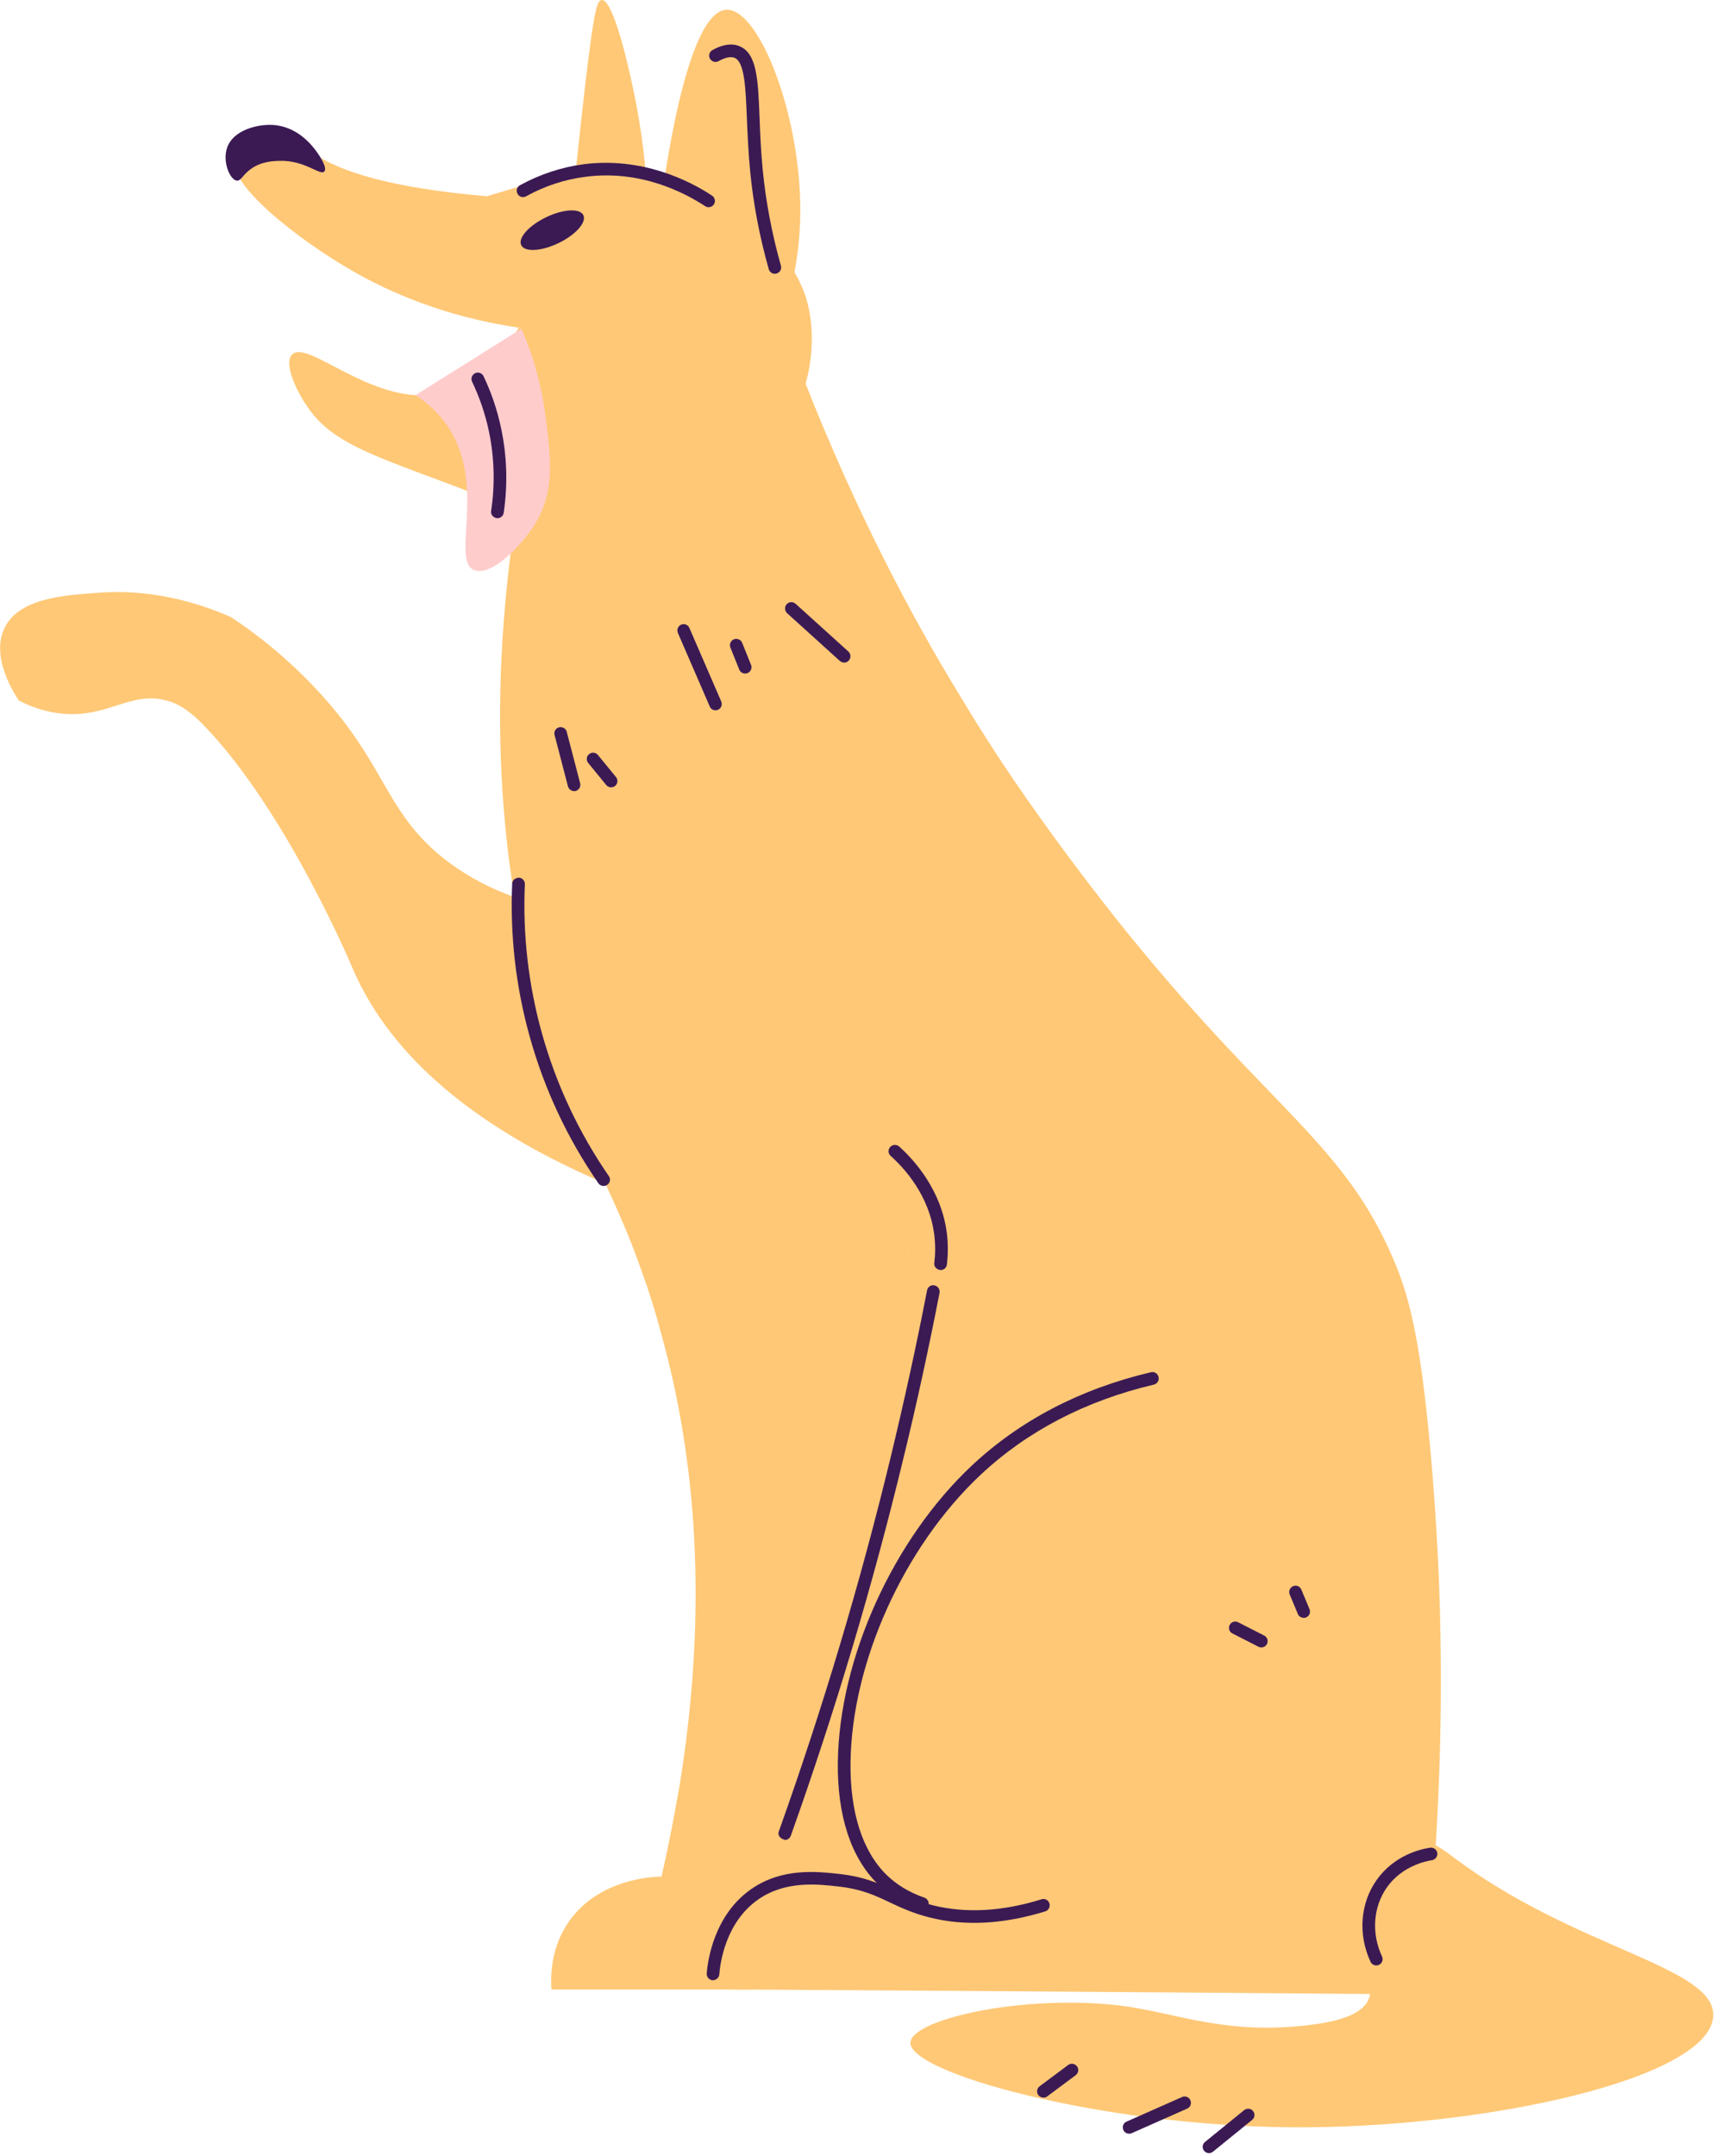 <svg width="171" height="214" viewBox="0 0 171 214" fill="none" xmlns="http://www.w3.org/2000/svg">
<g clip-path="url(#clip0_2020_4133)">
<path d="M64.56 119.26C62.99 118.68 61.49 118.1 60.1 117.49C44.13 110.68 37.72 102.54 34.93 95.93C34.93 95.93 28.46 80.57 20.35 72.12C18.89 70.59 17.76 69.84 16.47 69.53C13 68.61 10.75 71.2 6.39 70.86C4.41 70.72 2.85 70.04 1.86 69.53C1.42 68.85 -0.93 65.27 0.43 62.38C1.83 59.38 6.32 59.08 9.83 58.84C12.49 58.64 17.22 58.74 22.94 61.26C25.12 62.69 28.36 65.11 31.69 68.72C37.11 74.61 38.03 78.7 41.23 82.48C42.87 84.42 45.32 86.53 49.06 88.24C49.67 88.51 50.35 88.79 51.07 89.06C51.17 89.09 51.31 89.13 51.44 89.2C52.09 89.44 52.8 89.64 53.55 89.85C56.07 90.57 59 91.11 62.47 91.42C63.15 100.72 63.87 109.98 64.55 119.28L64.56 119.26Z" fill="#FFC876"/>
<path d="M91.13 135.81C91.23 139.76 91.13 143.95 90.72 148.38C90.52 150.56 90.28 152.71 89.94 154.78C88.68 163.4 86.5 171.1 83.98 177.77C83.44 179.3 82.86 180.77 82.28 182.13C81.63 183.63 81.02 185.09 80.34 186.46C78.33 190.75 76.29 194.43 74.45 197.5H54.76C54.69 196.41 54.62 193.75 56.22 191.16C59.25 186.32 65.28 186.29 65.69 186.29C66.41 183.16 66.98 180.13 67.5 177.16C70.33 159.62 69.13 144.84 65.66 132.4C65.11 130.29 64.47 128.24 63.75 126.27C62.49 122.66 61.3 120.07 60.11 117.48C60.04 117.34 59.97 117.21 59.94 117.11C58.65 114.28 57.35 111.63 55.99 107.78C53.98 102.3 52.48 96.81 51.49 91.36C51.39 90.88 51.32 90.47 51.25 90.07C51.18 89.73 51.11 89.35 51.08 89.05C49.58 79.79 49.34 70.62 50.02 61.73C50.19 59.45 50.43 57.2 50.7 54.95C50.84 53.76 51.01 52.57 51.18 51.41C51.32 50.49 51.49 49.64 51.62 48.75C52.17 49.81 52.68 50.83 53.22 51.88C53.36 52.15 53.53 52.46 53.66 52.73C55.02 55.39 56.38 58.01 57.75 60.67C58.87 62.88 60 65.1 61.16 67.35C70.87 86.25 80.54 105.16 90.25 124.1C90.69 127.68 91.03 131.56 91.14 135.82L91.13 135.81Z" fill="#FFC876"/>
<path d="M142.56 183.19C142.29 187.86 141.88 192.8 141.3 197.97C139.53 197.97 137.79 197.94 136.02 197.94C115.48 197.77 94.94 197.63 74.44 197.5H73.01C72.43 196.65 71.68 195.22 71.55 193.34C71.55 193.14 71.52 192.93 71.52 192.73C71.55 188.64 74.82 185.82 75.68 185.1C78.17 182.95 80.86 182.34 82.29 182.14C81.34 180.98 80.31 179.59 79.36 177.95C77.76 175.16 76.46 171.72 76.4 167.83C76.3 159.42 82.05 155.23 86.38 144.02C88.08 139.56 89.99 132.92 90.26 124.09C79.29 110.53 67.68 92.86 58.89 70.75C58.72 70.31 58.55 69.9 58.38 69.46C58.28 69.19 58.18 68.95 58.07 68.68C57.59 67.49 57.15 66.26 56.71 65.04C56.4 64.22 56.13 63.4 55.86 62.59C54.67 59.22 53.65 55.91 52.73 52.68C52.7 52.54 52.63 52.41 52.59 52.27C52.25 51.08 51.94 49.92 51.64 48.76C52.63 48.35 53.58 47.94 54.57 47.53C62.88 44.02 71.26 40.55 79.57 37.07C79.71 37.44 79.84 37.79 80.01 38.13C84.98 50.7 90.36 60.95 95.3 69.02C97.75 73.11 100.07 76.62 102.18 79.61C107.66 87.44 112.64 93.44 112.64 93.44C126.43 110.3 133.55 113.67 138.39 125.05C139.79 128.35 140.98 132.27 142.03 143.78C142.37 147.56 142.68 151.82 142.88 156.59C143.19 164.25 143.19 173.14 142.57 183.19H142.56Z" fill="#FFC876"/>
<path d="M23.33 15.56C22.32 18.12 29.63 23.83 35.08 26.94C38.59 28.95 44.04 31.42 51.52 32.53C50.01 35.09 47.6 38.15 43.99 39.01C37.25 40.62 30.61 33.57 29 35.2C28.14 36.07 29.44 39.02 30.94 40.95C33.16 43.8 36.63 45.09 43.58 47.67C46.51 48.76 47.24 49.02 48.79 49.89C51.45 51.38 52.27 52.56 55.09 53.1C59.26 53.9 65.65 53.11 74.86 45.16C75.96 44.4 77.76 42.94 79.07 40.54C79.07 40.54 81.35 36.36 80.37 30.9C79.14 24.07 70.92 17.9 59.79 16.07C55.98 17.21 52.16 18.34 48.35 19.48C38.62 18.65 33.96 17 31.54 15.49C30.94 15.12 28.63 13.6 26.01 14.09C25.46 14.19 23.74 14.52 23.34 15.55L23.33 15.56Z" fill="#FFC876"/>
<path d="M65.46 21.51C65.91 17.93 68.13 1.15 72.14 0.97C75.37 0.82 79.57 11.45 79.47 21.18C79.43 25.42 78.57 28.93 77.77 31.39L65.46 21.51Z" fill="#FFC876"/>
<path d="M57.01 18.66C57.26 16.12 57.64 12.45 58.16 8.03C58.96 1.37 59.24 0.05 59.74 3.93282e-05C60.93 -0.11 62.55 7.01 63.2 10.45C64.04 14.88 64.28 18.6 64.35 21.14L57 18.65L57.01 18.66Z" fill="#FFC876"/>
<path d="M55.47 24.13C53.77 24.95 52.11 25.05 51.76 24.34C51.41 23.63 52.52 22.39 54.22 21.57C55.92 20.75 57.58 20.65 57.93 21.36C58.27 22.07 57.17 23.31 55.47 24.13Z" fill="#3B1A54"/>
<path d="M23.52 17.93C23.93 17.97 24.08 17.38 24.89 16.79C25.93 16.03 27.09 15.99 27.73 15.97C30.27 15.87 31.81 17.48 32.21 17.02C32.53 16.66 31.75 15.46 31.34 14.92C30.95 14.41 29.51 12.52 27.04 12.4C25.49 12.33 23.16 12.94 22.56 14.64C22.06 16.04 22.83 17.86 23.52 17.93Z" fill="#3B1A54"/>
<path d="M91.59 189.6C89.72 188.99 88.29 188.13 87.13 186.99C84.49 184.38 83.13 180.21 83.2 174.92C83.33 164.66 88.68 152.83 96.5 145.49C101.3 140.99 107.29 137.87 114.29 136.22C114.62 136.13 114.97 136.35 115.05 136.69C115.13 137.03 114.92 137.37 114.58 137.45C107.8 139.05 102.01 142.06 97.37 146.41C89.78 153.53 84.59 164.99 84.46 174.94C84.4 179.88 85.63 183.74 88.02 186.1C89.04 187.1 90.31 187.87 91.8 188.38C92.12 188.49 92.3 188.85 92.19 189.18C92.1 189.44 91.86 189.6 91.6 189.6H91.59Z" fill="#3B1A54"/>
<path d="M70.81 196.59C70.42 196.56 70.16 196.26 70.18 195.91C70.28 194.6 70.91 190.11 74.58 187.54C77.66 185.39 81.11 185.78 83.39 186.03C85.93 186.32 87.44 187.03 88.9 187.72C89.97 188.23 91.08 188.75 92.65 189.14C95.9 189.95 99.55 189.75 103.43 188.54C103.76 188.43 104.11 188.62 104.21 188.95C104.31 189.28 104.13 189.63 103.8 189.74C99.68 191.01 95.83 191.23 92.34 190.35C90.65 189.93 89.49 189.38 88.36 188.85C86.93 188.17 85.58 187.53 83.25 187.27C81.15 187.03 77.99 186.68 75.29 188.56C72.07 190.81 71.52 194.82 71.43 195.99C71.4 196.32 71.13 196.57 70.8 196.57L70.81 196.59Z" fill="#3B1A54"/>
<path d="M77.93 182.64C77.39 182.49 77.22 182.13 77.34 181.8C81.71 169.56 85.47 156.99 88.5 144.43C89.79 139.07 91 133.58 92.06 128.09C92.12 127.75 92.46 127.51 92.8 127.6C93.14 127.67 93.36 127.99 93.3 128.34C92.23 133.84 91.03 139.36 89.72 144.73C86.68 157.33 82.91 169.95 78.53 182.23C78.44 182.49 78.2 182.65 77.94 182.65L77.93 182.64Z" fill="#3B1A54"/>
<path d="M93.4 126.08C92.98 126.03 92.73 125.72 92.78 125.38C92.89 124.45 92.89 123.52 92.78 122.61C92.3 118.72 89.86 116.01 88.44 114.74C88.18 114.51 88.17 114.11 88.4 113.86C88.64 113.6 89.03 113.59 89.29 113.81C90.83 115.2 93.5 118.17 94.03 122.46C94.15 123.46 94.15 124.5 94.03 125.53C93.99 125.85 93.72 126.08 93.41 126.08H93.4Z" fill="#3B1A54"/>
<path d="M41.27 39.23C42.12 39.78 43.29 40.68 44.29 42.07C48.45 47.88 44.75 55.56 47.04 56.57C48.74 57.32 51.74 54.24 53.12 52.03C55.19 48.72 54.65 45.14 54.17 41.34C53.9 39.18 53.29 36.12 51.78 32.63C48.27 34.83 44.77 37.03 41.26 39.23H41.27Z" fill="#FFCCCC"/>
<path d="M70.37 20.57C70.25 20.57 70.13 20.54 70.03 20.47C67.91 19.08 63.56 16.84 58.14 17.55C56.09 17.81 54.1 18.46 52.24 19.49C51.94 19.66 51.55 19.55 51.39 19.24C51.22 18.94 51.33 18.56 51.63 18.39C53.64 17.29 55.78 16.59 57.98 16.3C63.77 15.57 68.46 17.93 70.71 19.42C71 19.61 71.08 20 70.89 20.29C70.77 20.47 70.57 20.57 70.37 20.57Z" fill="#3B1A54"/>
<path d="M76.94 27.18C76.67 27.18 76.42 27 76.34 26.72C75.43 23.51 74.81 20.26 74.5 17.07C74.31 15.15 74.24 13.37 74.17 11.8C74.04 8.64 73.94 6.15 72.94 5.74C72.56 5.59 72.02 5.7 71.35 6.07C71.06 6.24 70.67 6.13 70.5 5.82C70.33 5.52 70.44 5.14 70.75 4.97C71.77 4.4 72.68 4.27 73.42 4.58C75.17 5.29 75.28 7.86 75.43 11.75C75.49 13.3 75.56 15.06 75.75 16.95C76.06 20.07 76.66 23.24 77.55 26.38C77.64 26.71 77.45 27.06 77.12 27.15C77.06 27.17 77 27.17 76.95 27.17L76.94 27.18Z" fill="#3B1A54"/>
<path d="M49.39 51.45C48.95 51.39 48.72 51.07 48.77 50.73C49.17 48.06 49.09 45.38 48.54 42.77C48.18 41.08 47.62 39.44 46.88 37.89C46.73 37.58 46.87 37.2 47.18 37.05C47.5 36.9 47.87 37.03 48.02 37.35C48.8 38.99 49.39 40.73 49.76 42.51C50.35 45.27 50.43 48.1 50.02 50.91C49.97 51.22 49.71 51.44 49.4 51.44L49.39 51.45Z" fill="#3B1A54"/>
<path d="M59.93 117.73C59.73 117.73 59.54 117.63 59.42 117.46C56.34 113 54.04 108.09 52.59 102.86C51.22 97.94 50.64 92.85 50.86 87.72C50.87 87.37 51.14 87.17 51.52 87.12C51.86 87.13 52.13 87.43 52.12 87.77C51.9 92.77 52.47 97.73 53.8 102.52C55.22 107.62 57.46 112.4 60.46 116.75C60.66 117.03 60.59 117.42 60.3 117.62C60.19 117.69 60.06 117.73 59.94 117.73H59.93Z" fill="#3B1A54"/>
<path d="M57.01 78.53C56.73 78.53 56.48 78.34 56.4 78.06L55.07 72.96C54.98 72.63 55.18 72.28 55.52 72.2C55.84 72.12 56.2 72.31 56.28 72.65L57.61 77.75C57.7 78.08 57.5 78.43 57.16 78.52C57.11 78.53 57.06 78.54 57 78.54L57.01 78.53Z" fill="#3B1A54"/>
<path d="M60.69 78.16C60.51 78.16 60.33 78.08 60.2 77.93L58.41 75.74C58.19 75.47 58.23 75.08 58.5 74.86C58.77 74.64 59.16 74.68 59.38 74.95L61.17 77.14C61.39 77.41 61.35 77.8 61.08 78.02C60.96 78.12 60.82 78.16 60.68 78.16H60.69Z" fill="#3B1A54"/>
<path d="M71.05 70.51C70.81 70.51 70.57 70.37 70.48 70.13L67.32 62.84C67.18 62.52 67.32 62.15 67.64 62.01C67.96 61.87 68.33 62.02 68.46 62.34L71.62 69.63C71.76 69.95 71.62 70.32 71.3 70.46C71.22 70.49 71.13 70.51 71.05 70.51Z" fill="#3B1A54"/>
<path d="M73.99 66.86C73.74 66.86 73.5 66.71 73.41 66.47L72.53 64.28C72.4 63.96 72.56 63.59 72.88 63.46C73.2 63.34 73.57 63.49 73.7 63.81L74.58 66C74.71 66.32 74.55 66.69 74.23 66.82C74.15 66.85 74.07 66.86 74 66.86H73.99Z" fill="#3B1A54"/>
<path d="M83.82 65.77C83.67 65.77 83.52 65.72 83.4 65.61L78.16 60.87C77.91 60.64 77.89 60.24 78.12 59.98C78.35 59.72 78.75 59.71 79.01 59.94L84.25 64.68C84.5 64.91 84.52 65.31 84.29 65.57C84.17 65.71 84 65.78 83.82 65.78V65.77Z" fill="#3B1A54"/>
<path d="M125.25 163.54C125.15 163.54 125.06 163.52 124.97 163.47L122.38 162.15C122.07 161.99 121.95 161.62 122.11 161.31C122.26 161 122.64 160.88 122.95 161.04L125.54 162.36C125.85 162.52 125.97 162.89 125.81 163.2C125.7 163.42 125.48 163.54 125.25 163.54Z" fill="#3B1A54"/>
<path d="M129.46 160.6C129.21 160.6 128.98 160.46 128.88 160.22L128.07 158.28C127.94 157.96 128.09 157.59 128.41 157.46C128.72 157.32 129.1 157.47 129.23 157.8L130.04 159.74C130.17 160.06 130.03 160.43 129.7 160.56C129.62 160.59 129.54 160.61 129.46 160.61V160.6Z" fill="#3B1A54"/>
<path d="M138.99 182.46C141.32 182.05 143.39 183.66 144.2 184.27C156.35 193.49 170.4 195.19 170.13 200.15C169.78 206.37 147.24 211.36 128 211.17C109.11 210.98 90.18 205.75 90.41 202.74C90.57 200.53 100.9 198.07 110.5 199.01C116.23 199.57 120.87 201.92 129.13 201.12C133.03 200.74 135.37 199.94 135.94 198.37C136.71 196.2 133.36 194.61 133.19 190.75C133.02 187.04 135.88 183.01 138.99 182.46Z" fill="#FFC876"/>
<path d="M136.67 195.11C136.43 195.11 136.21 194.97 136.1 194.75C134.83 192.02 135.07 188.9 136.73 186.59C138.45 184.19 140.99 183.57 142.01 183.42C142.36 183.37 142.67 183.61 142.73 183.94C142.78 184.28 142.54 184.6 142.2 184.66C141.53 184.76 139.23 185.26 137.75 187.32C136.36 189.26 136.16 191.91 137.24 194.22C137.39 194.53 137.24 194.91 136.94 195.05C136.86 195.09 136.76 195.11 136.68 195.11H136.67Z" fill="#3B1A54"/>
<path d="M103.62 208.23C103.43 208.23 103.24 208.14 103.11 207.98C102.9 207.7 102.96 207.31 103.24 207.1L106.07 204.99C106.35 204.78 106.74 204.85 106.95 205.12C107.16 205.4 107.1 205.79 106.82 206L103.99 208.11C103.88 208.2 103.75 208.23 103.62 208.23Z" fill="#3B1A54"/>
<path d="M112.12 211.81C111.88 211.81 111.65 211.67 111.55 211.44C111.41 211.12 111.55 210.75 111.87 210.61L117.38 208.17C117.71 208.03 118.07 208.17 118.21 208.49C118.35 208.81 118.21 209.18 117.89 209.32L112.38 211.76C112.3 211.8 112.21 211.81 112.13 211.81H112.12Z" fill="#3B1A54"/>
<path d="M120.06 213.74C119.88 213.74 119.7 213.66 119.57 213.51C119.35 213.24 119.39 212.85 119.66 212.63L123.55 209.47C123.83 209.26 124.22 209.29 124.43 209.56C124.65 209.83 124.61 210.22 124.34 210.44L120.45 213.6C120.33 213.69 120.19 213.74 120.05 213.74H120.06Z" fill="#3B1A54"/>
</g>
<defs>
<clipPath id="clip0_2020_4133">
<rect width="170.13" height="213.74" fill="white"/>
</clipPath>
</defs>
</svg>
